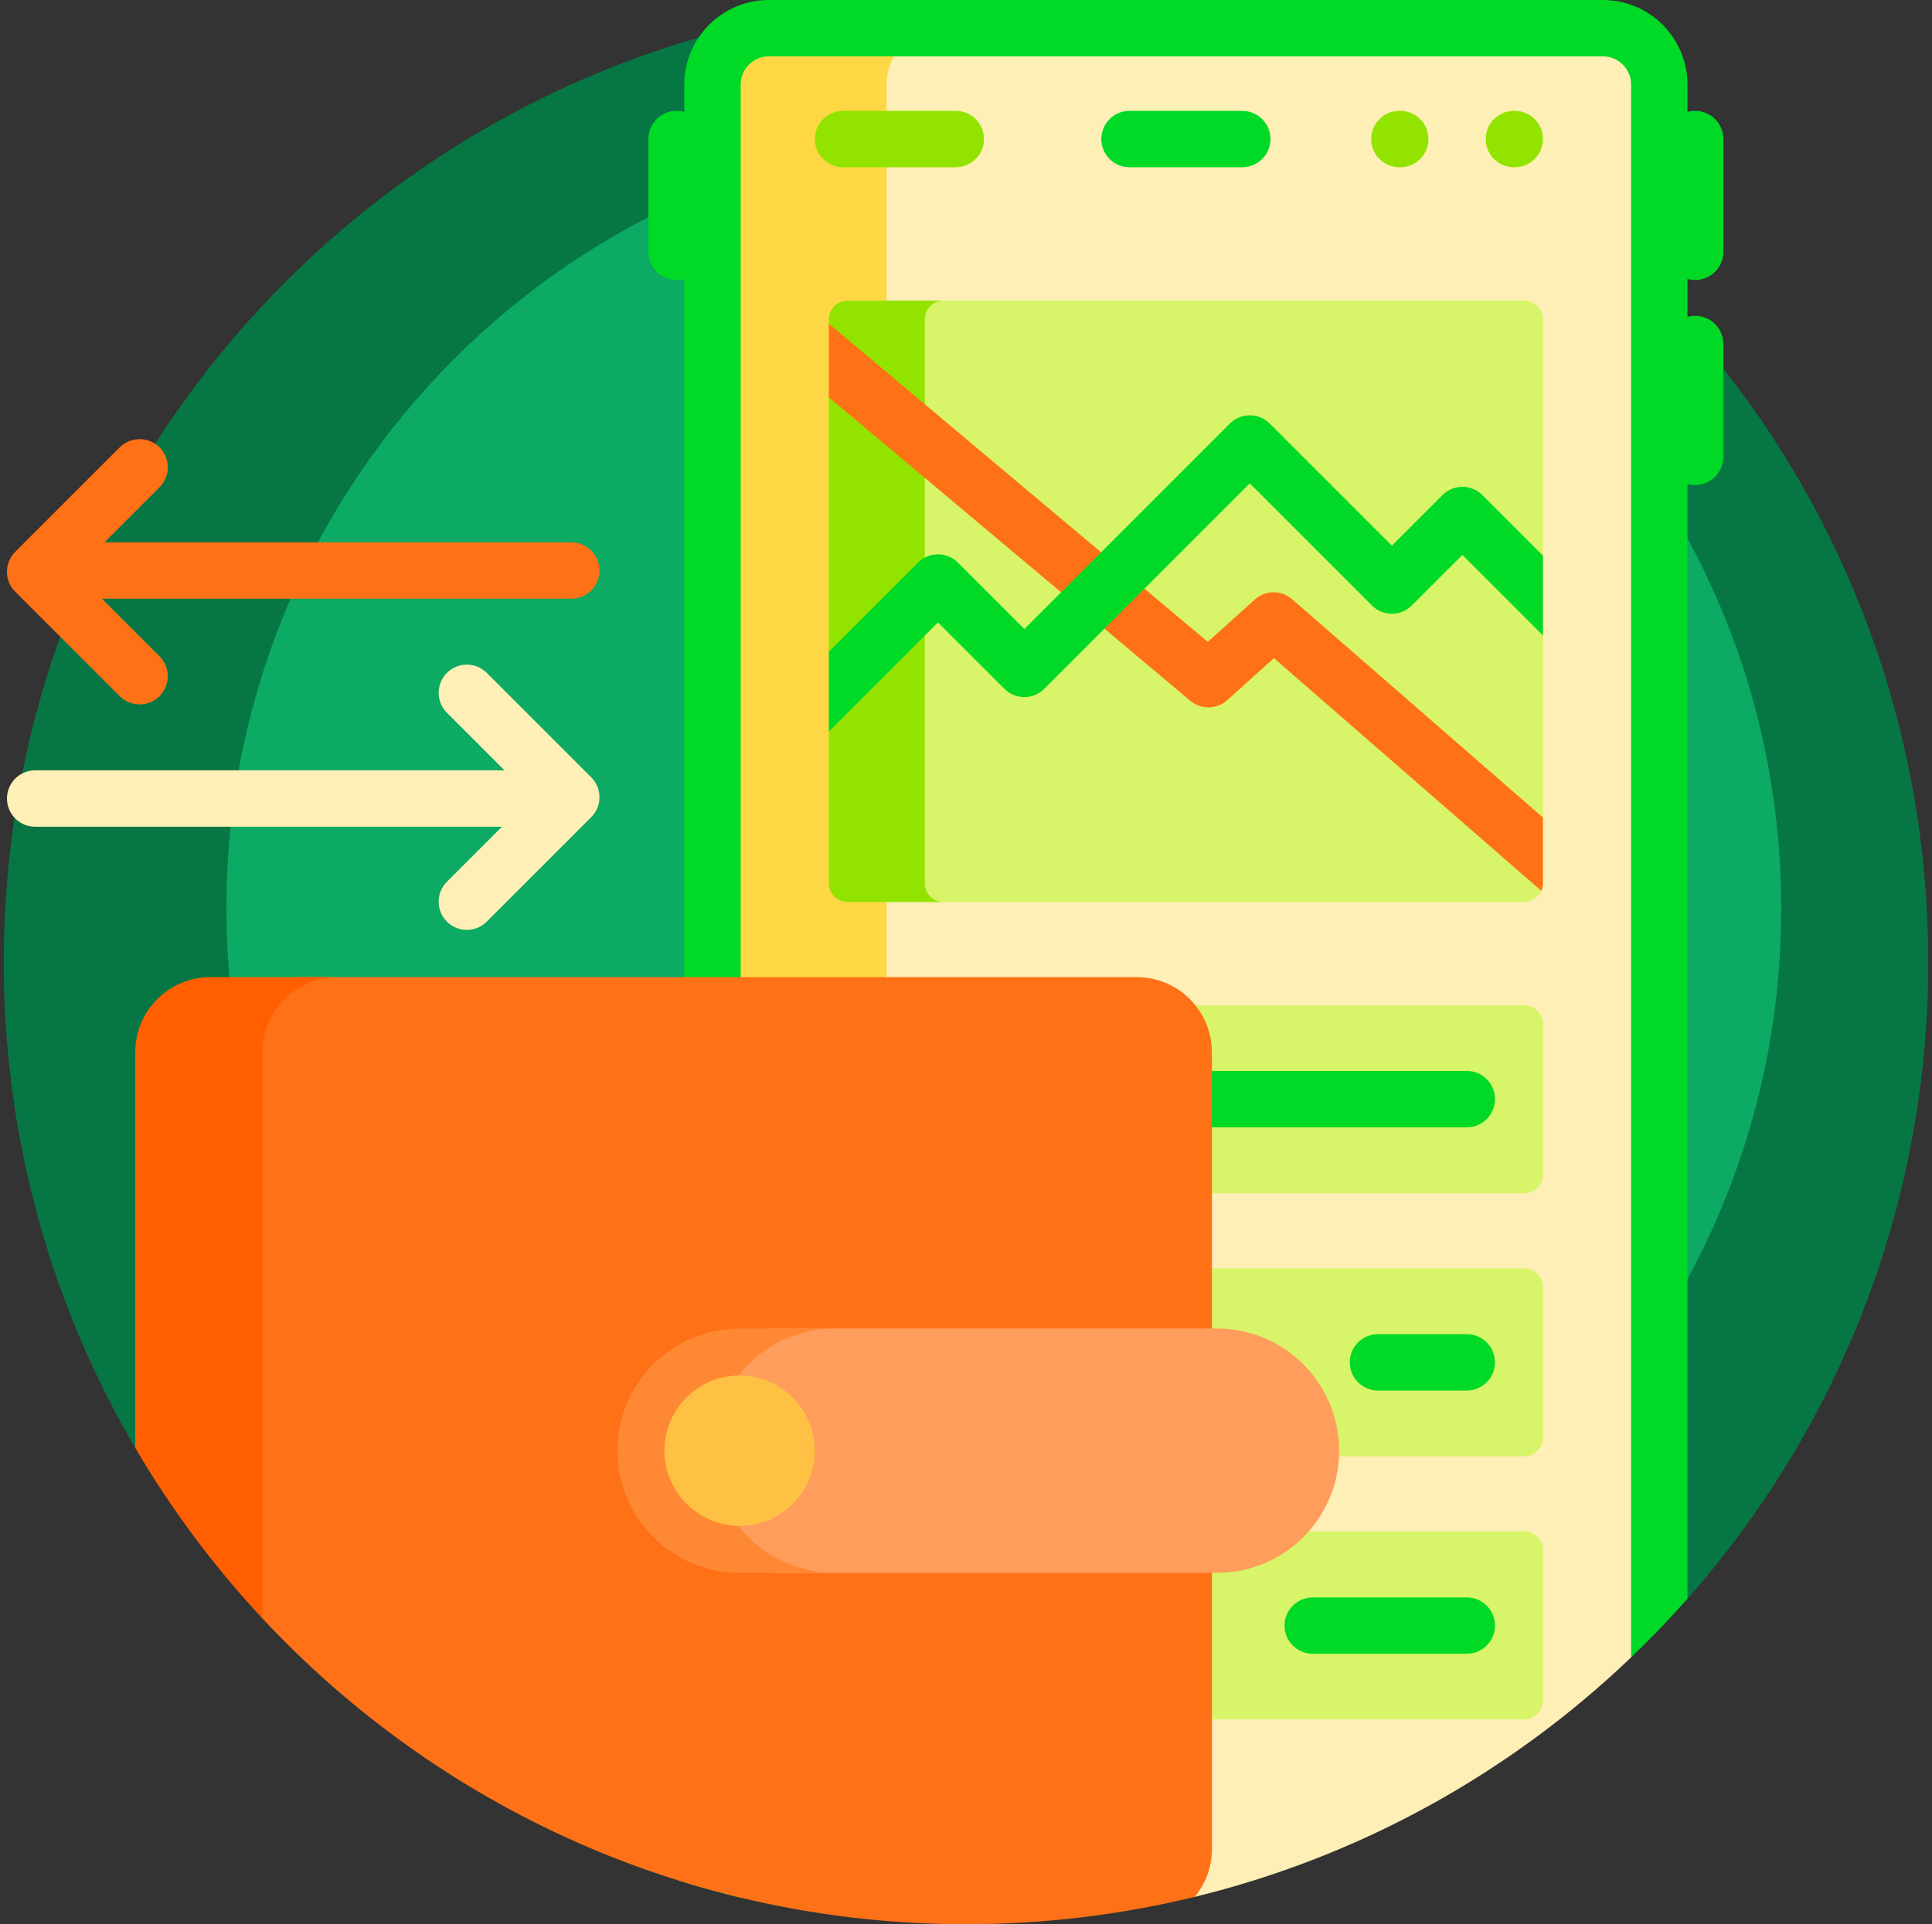 <svg width="257" height="256" viewBox="0 0 257 256" fill="none" xmlns="http://www.w3.org/2000/svg">
<rect x="0" y="0" width="257" height="256" fill="#333333" stroke="none"/>
<path d="M17.989 192.627C6.872 173.659 0.5 151.573 0.5 128C0.5 68.353 41.298 18.235 96.511 4.03C98.26 3.58 100.023 8.751 101.799 8.374C110.411 6.547 119.343 5.585 128.5 5.585C162.12 5.585 192.712 12.962 215.553 34.16C240.74 57.535 256.5 90.927 256.5 128C256.5 160.476 244.405 190.128 224.473 212.696C223.527 213.767 18.337 193.219 17.989 192.627Z" fill="#067744"/>
<path d="M236.943 120.888C236.943 178.002 190.643 224.303 133.528 224.303C76.414 224.303 30.113 178.002 30.113 120.888C30.113 63.773 76.414 17.473 133.528 17.473C190.643 17.473 236.943 63.773 236.943 120.888Z" fill="#0CAA63"/>
<path d="M220.723 11.25V214.622C219.66 215.727 218.577 216.812 217.475 217.878C217.308 218.039 217.141 220.341 216.973 220.501C201.01 235.773 181.101 246.954 158.929 252.361C156.997 252.832 155.047 246.009 153.081 246.392C145.126 247.939 136.908 248.75 128.5 248.75C123.005 248.75 117.59 248.404 112.277 247.732V11.25C112.277 7.108 115.635 3.75 119.777 3.75H213.224C217.365 3.75 220.723 7.108 220.723 11.25Z" fill="#FDEFB5"/>
<path d="M125.436 248.75H102.276C98.134 248.75 94.776 245.392 94.776 241.25V11.25C94.776 7.108 98.134 3.75 102.276 3.75H125.436C121.294 3.75 117.936 7.108 117.936 11.25V241.25C117.936 245.392 121.294 248.75 125.436 248.75Z" fill="#FDD844"/>
<path d="M127.139 22.25H112.139C110.068 22.25 108.389 20.571 108.389 18.5C108.389 16.429 110.068 14.75 112.139 14.75H127.139C129.21 14.75 130.889 16.429 130.889 18.5C130.889 20.571 129.21 22.25 127.139 22.25ZM205.25 18.5C205.25 16.429 203.571 14.75 201.5 14.75H201.383C199.312 14.75 197.633 16.429 197.633 18.5C197.633 20.571 199.312 22.25 201.383 22.25H201.5C203.571 22.25 205.25 20.571 205.25 18.5ZM190.016 18.5C190.016 16.429 188.337 14.75 186.266 14.75H186.149C184.078 14.75 182.399 16.429 182.399 18.5C182.399 20.571 184.078 22.25 186.149 22.25H186.266C188.337 22.25 190.016 20.571 190.016 18.5Z" fill="#93E300"/>
<path d="M205.25 42.5V73.932L204.362 74.734L204.234 81.798L205.25 84.538V108.769L204.575 109.086L204.543 116.905C204.543 117.25 205.18 118.175 205.054 118.474C204.674 119.371 203.786 120.001 202.75 120.001H123.245C121.864 120.001 120.745 118.881 120.745 117.501V42.5C120.745 41.12 121.864 40 123.245 40H202.75C204.131 40 205.25 41.12 205.25 42.5Z" fill="#D8F469"/>
<path d="M125.516 120H112.75C111.369 120 110.25 118.881 110.25 117.5V97.325L111.468 93.713L110.957 87.968L110.25 86.718V52.854L111.553 51.202V45.5L110.25 43.138V42.5C110.25 41.12 111.369 40 112.75 40H125.516C124.135 40 123.016 41.12 123.016 42.5V117.5C123.016 118.881 124.135 120 125.516 120Z" fill="#93E300"/>
<path d="M202.75 158.75H112.75C111.37 158.75 110.25 157.631 110.25 156.25V136.25C110.25 134.87 111.37 133.75 112.75 133.75H202.75C204.131 133.75 205.25 134.87 205.25 136.25V156.25C205.25 157.631 204.131 158.75 202.75 158.75ZM202.75 193.75H112.75C111.37 193.75 110.25 192.631 110.25 191.25V171.25C110.25 169.869 111.37 168.75 112.75 168.75H202.75C204.131 168.75 205.25 169.869 205.25 171.25V191.25C205.25 192.631 204.131 193.75 202.75 193.75ZM202.75 228.75H112.75C111.37 228.75 110.25 227.631 110.25 226.25V206.25C110.25 204.869 111.37 203.75 112.75 203.75H202.75C204.131 203.75 205.25 204.869 205.25 206.25V226.25C205.25 227.631 204.131 228.75 202.75 228.75Z" fill="#D8F469"/>
<path d="M79.745 75.899C79.745 77.97 78.066 79.649 75.995 79.649H13.56L21.222 87.311C22.686 88.775 22.686 91.15 21.222 92.614C20.49 93.346 19.53 93.712 18.57 93.712C17.611 93.712 16.651 93.346 15.919 92.614L2.024 78.719C0.56 77.254 0.56 74.88 2.024 73.416L15.919 59.521C17.383 58.057 19.758 58.057 21.222 59.521C22.686 60.986 22.686 63.36 21.222 64.824L13.897 72.149H75.995C78.066 72.149 79.745 73.828 79.745 75.899Z" fill="#FF7117"/>
<path d="M78.646 108.719L64.752 122.614C64.02 123.346 63.06 123.713 62.1 123.713C61.141 123.713 60.181 123.347 59.449 122.614C57.984 121.15 57.984 118.775 59.449 117.311L66.773 109.987H4.676C2.605 109.987 0.926 108.308 0.926 106.237C0.926 104.166 2.605 102.487 4.676 102.487H67.11L59.449 94.825C57.984 93.361 57.984 90.986 59.449 89.522C60.913 88.058 63.288 88.058 64.752 89.522L78.646 103.417C80.111 104.881 80.111 107.255 78.646 108.719Z" fill="#FDEFB5"/>
<path d="M205.25 108.768V117.5C205.25 117.864 205.172 118.21 205.032 118.522L169.464 87.56L163.258 93.148C161.868 94.4 159.769 94.436 158.337 93.233L110.25 52.853V43.138C110.441 43.247 110.625 43.375 110.799 43.522L160.663 85.393L166.913 79.765C168.32 78.497 170.455 78.479 171.885 79.724L205.25 108.768Z" fill="#FF7117"/>
<path d="M169 18.5C169 20.571 167.321 22.25 165.25 22.25H150.25C148.179 22.25 146.5 20.571 146.5 18.5C146.5 16.429 148.179 14.75 150.25 14.75H165.25C167.321 14.75 169 16.429 169 18.5ZM225.5 37.25C227.571 37.25 229.25 35.571 229.25 33.5V18.5C229.25 16.429 227.571 14.75 225.5 14.75C225.144 14.75 224.799 14.8 224.473 14.893V11.25C224.473 5.046 219.427 0 213.223 0H102.276C96.073 0 91.026 5.046 91.026 11.25V14.893C90.7 14.8 90.356 14.75 90 14.75C87.929 14.75 86.25 16.429 86.25 18.5V33.5C86.25 35.571 87.929 37.25 90 37.25C90.356 37.25 90.701 37.2 91.026 37.108V250.427C93.496 251.182 95.996 251.864 98.526 252.471V11.25C98.526 9.182 100.209 7.5 102.276 7.5H213.223C215.291 7.5 216.973 9.182 216.973 11.25V220.501C219.581 218.006 222.083 215.402 224.473 212.696V64.374C224.8 64.466 225.144 64.516 225.5 64.516C227.571 64.516 229.25 62.837 229.25 60.766V45.766C229.25 43.695 227.571 42.016 225.5 42.016C225.144 42.016 224.799 42.066 224.473 42.158V37.108C224.799 37.2 225.144 37.25 225.5 37.25Z" fill="#00DA26"/>
<path d="M205.25 73.932V84.538L194.533 73.822L187.801 80.554C186.336 82.019 183.962 82.019 182.498 80.554L166.249 64.306L138.913 91.642C137.449 93.106 135.075 93.106 133.611 91.642L124.771 82.803L110.25 97.324V86.718L122.119 74.848C123.584 73.384 125.959 73.384 127.423 74.848L136.262 83.687L163.598 56.351C165.062 54.887 167.436 54.887 168.9 56.351L185.149 72.6L191.882 65.867C193.346 64.403 195.72 64.402 197.184 65.867L205.25 73.932Z" fill="#00DA26"/>
<path d="M195.117 149.981H121.771C119.7 149.981 118.021 148.302 118.021 146.231C118.021 144.16 119.7 142.481 121.771 142.481H195.117C197.188 142.481 198.867 144.16 198.867 146.231C198.867 148.302 197.188 149.981 195.117 149.981ZM195.117 212.519H174.622C172.551 212.519 170.872 214.198 170.872 216.269C170.872 218.34 172.551 220.019 174.622 220.019H195.117C197.188 220.019 198.867 218.34 198.867 216.269C198.867 214.198 197.188 212.519 195.117 212.519ZM195.117 177.5H183.303C181.232 177.5 179.553 179.179 179.553 181.25C179.553 183.321 181.232 185 183.303 185H195.117C197.188 185 198.867 183.321 198.867 181.25C198.867 179.179 197.188 177.5 195.117 177.5Z" fill="#00DA26"/>
<path d="M158.929 252.361C149.176 254.739 138.986 256 128.5 256C91.562 256 58.278 240.354 34.915 215.327C34.344 214.715 33.779 209.247 33.219 208.624C32.101 207.378 31.006 206.109 29.936 204.82V140C29.936 134.477 34.413 130 39.937 130H151.213C156.736 130 161.213 134.477 161.213 140V246C161.213 248.417 160.356 250.632 158.929 252.361Z" fill="#FF7117"/>
<path d="M27.989 130H44.915C39.392 130 34.915 134.477 34.915 140V215.327C28.476 208.429 22.79 200.818 17.989 192.627V140C17.989 134.477 22.466 130 27.989 130Z" fill="#FF5F00"/>
<path d="M178.138 193C178.138 201.974 170.863 209.25 161.888 209.25H103.292C94.318 209.25 87.043 201.974 87.043 193C87.043 184.026 94.318 176.75 103.292 176.75H161.888C170.863 176.75 178.138 184.026 178.138 193Z" fill="#FF9D5C"/>
<path d="M111.027 209.25H98.388C89.414 209.25 82.138 201.974 82.138 193C82.138 184.026 89.414 176.75 98.388 176.75H111.027C102.052 176.75 94.777 184.026 94.777 193C94.777 201.974 102.052 209.25 111.027 209.25Z" fill="#FF8835"/>
<path d="M108.389 193C108.389 198.523 103.912 203 98.389 203C92.866 203 88.389 198.523 88.389 193C88.389 187.477 92.866 183 98.389 183C103.911 183 108.389 187.477 108.389 193Z" fill="#FFC143"/>
</svg>

